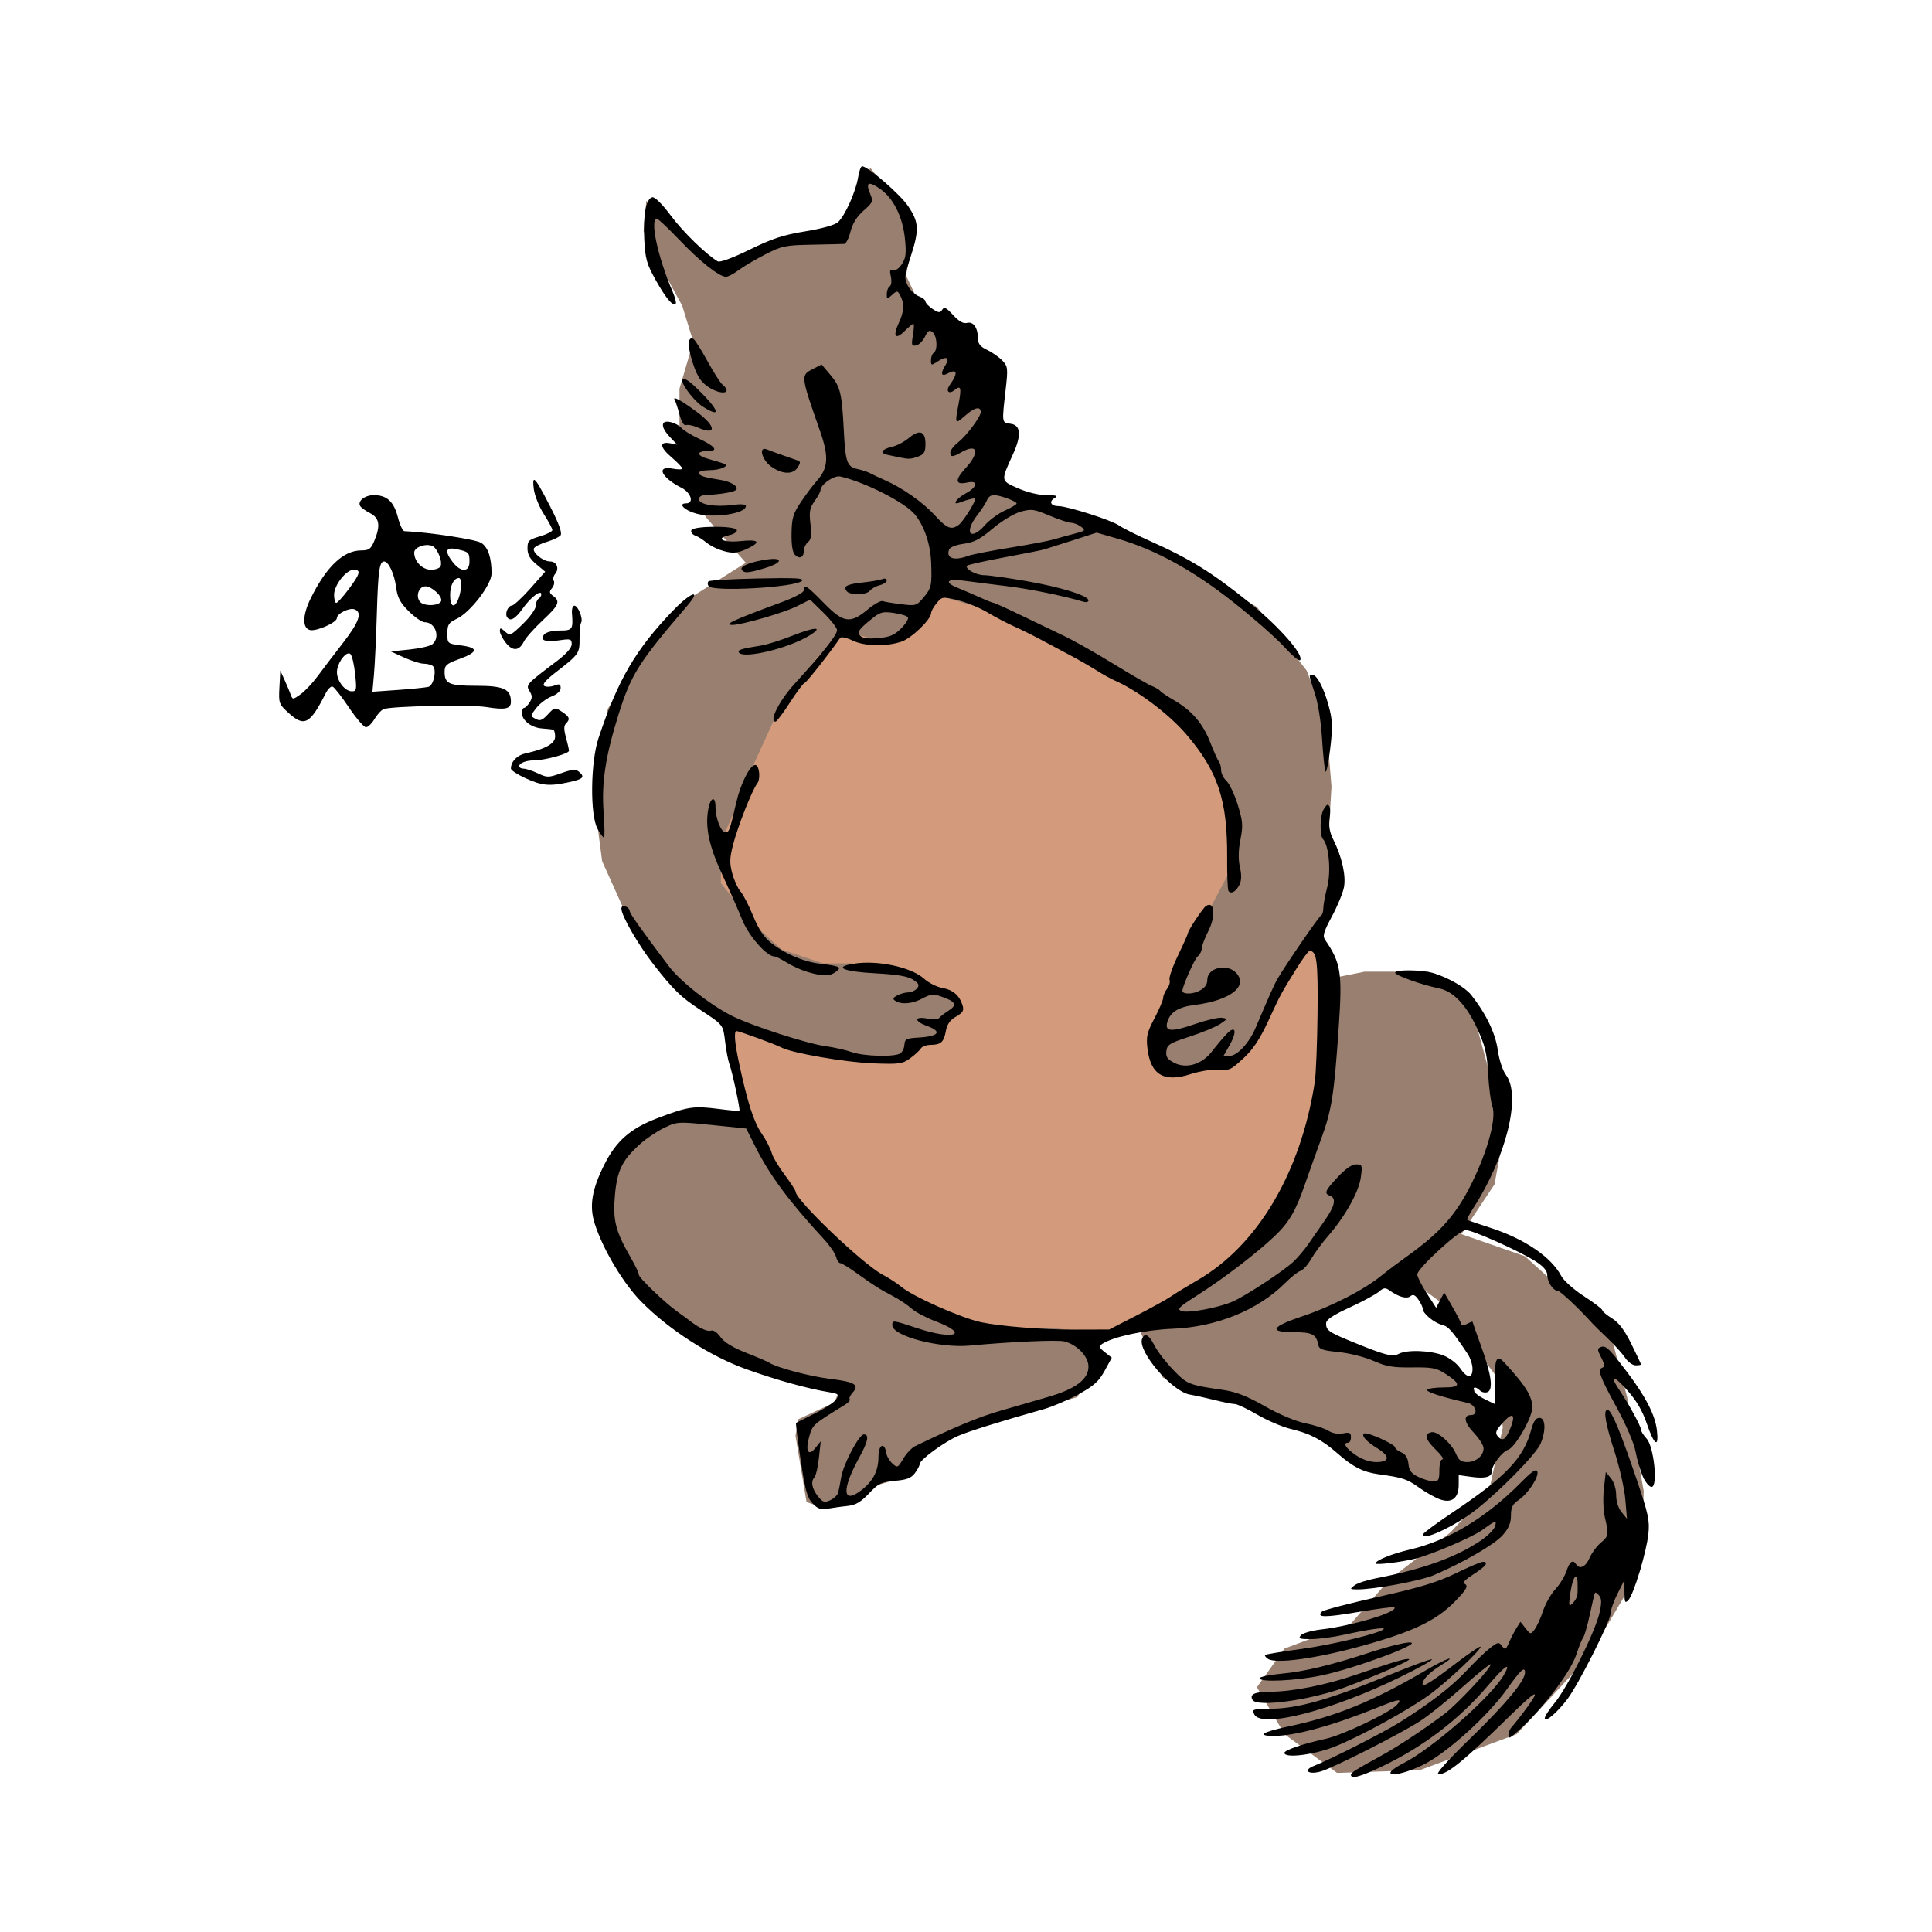 <svg:svg xmlns:dc="http://purl.org/dc/elements/1.1/" xmlns:ns1="http://www.inkscape.org/namespaces/inkscape" xmlns:ns3="http://creativecommons.org/ns#" xmlns:rdf="http://www.w3.org/1999/02/22-rdf-syntax-ns#" xmlns:svg="http://www.w3.org/2000/svg" height="347.54" id="svg2" version="1.1" viewBox="-49.856 -26.329 347.54 347.54" width="347.54" ns1:version="0.91 r13725">
  <svg:title id="title5692">Japanese raccoon dog</svg:title>
  <svg:defs id="defs4">
    <svg:filter color-interpolation-filters="sRGB" id="filter4629">
      <svg:feGaussianBlur id="feGaussianBlur4631" stdDeviation="2.402" />
    </svg:filter>
  </svg:defs>
  <svg:g id="g4300" transform="matrix(.497 0 0 .497 -837.14 -2244.1)">
    <svg:g id="g4296" style="filter:url(#filter4629)">
      <svg:path d="m1846 4562 14-8 18-6 11-3 6-7 4-15 13 16 2 13-2 10 8 17 20 28 3 19-1 13 22 8 24 7 25 13 26 15 18 23 7 18 2 24-1 17 3 20-9 18 4 15 15-3h23l16 14 6 22 6 19-4 22-12 18 23 8 31 28 6 23 6 34-1 28-19 32-26 28-35 13-30 1-19-14-10-17 10-14 24-9 14-16 22-17 14-15 5-23-2-18-20-27-15-11-17 9-15 11 5 6 23 6 18-1 11 7 5 13 3 18-17 4v6l-17-6-15-3-15-12-23-10-17-6-15-4-7-14-4-9-17 8 3 12-6 10-21 6-24 7-13 8-8 9-7 2-7 5-12 3-6-2-2-12-2-12 1-6 13-6 3-7-32-7-26-16-22-16-8-29 16-24 14-6 24 2-4-18-6-19-23-18-11-18-9-20-3-23 5-32 16-27 15-14 19-12-14-16-8-11-2-18v-18l5-17-4-13-6-11-8-16 1-11 7 7 15 14z" id="path4292" style="color:#000000;fill:#987f6f" />
      <svg:path d="m1890 4691 12 3 8-2 6-7 8-7 14 4 34 14 31 20 16 16 8 18 2 28-9 17-10 19-5 15-2 11 6 9 15-1 9-3 7-13 10-17 6-9 5-3 4 9 1 13-2 34-14 35-16 22-20 12-17 12-12 5-20-2h-29l-22-11-21-13-19-19-15-21-7-20-4-19 1-8 18 7 24 5 16 1 6-2 5-5h7l-2-5 8-3-2-6-11-7-8-3-18-3h-10l-15-5-10-9-12-15v-15l4-9 6-15 11-24 14-19z" id="path4294" style="color:#000000;fill:#d39b7c" />
    </svg:g>
    <svg:g id="g4288">
      <svg:path d="m1777.4 4636c-0.391 0.028-0.39 1.191-0.125 3.312 0.293 2.347 1.924 6.412 3.625 9.063s3.094 5.262 3.094 5.781c0 0.519-2.025 1.55-4.5 2.281-4.066 1.201-4.5 1.604-4.5 4.375 0 2.228 0.892 3.807 3.219 5.75l3.187 2.656-5.437 6.156c-2.999 3.369-5.996 6.112-6.625 6.125-1.368 0.028-2.575 2.841-1.781 4.125 1.117 1.808 2.989 0.778 5.75-3.125 2.844-4.02 6.688-6.924 6.688-5.063 0 0.537-0.45 1.254-1 1.594s-1 1.506-1 2.594-2.078 3.994-4.625 6.469c-4.405 4.282-4.721 4.423-6.5 2.812-1.598-1.446-1.875-1.455-1.875-0.156 0 0.836 0.963 2.71 2.125 4.187 2.498 3.175 4.851 3.042 6.562-0.406 0.68-1.37 3.735-4.816 6.781-7.656 5.926-5.525 6.504-6.907 3.812-8.875-1.426-1.043-1.488-1.509-0.406-2.813 0.714-0.86 0.995-2.058 0.625-2.656s-0.128-1.737 0.531-2.531c1.592-1.918 0.525-4.469-1.875-4.469-2.578 0-6.659-3.393-5.781-4.812 0.386-0.624 2.504-1.658 4.688-2.312 2.183-0.654 4.382-1.712 4.906-2.344 0.638-0.769-0.535-4.107-3.594-10.094-3.548-6.943-5.317-10.016-5.969-9.969zm-58 5.531c-3.317 0-6.04 2.185-4.937 3.969 0.357 0.578 1.979 1.727 3.594 2.562 3.368 1.742 3.792 4.514 1.5 10-1.238 2.963-1.93 3.469-4.75 3.469-6.483 0.01-12.69 5.942-18.375 17.562-2.926 5.982-2.958 10.732-0.062 11.281 2.412 0.458 9.625-2.772 9.625-4.313 0-1.656 4.552-3.911 6.438-3.187 2.85 1.094 1.633 4.589-4.188 12.094-3.163 4.077-7.29 9.499-9.156 12.031-1.866 2.533-4.676 5.504-6.25 6.625-2.727 1.942-2.887 1.954-3.5 0.219-0.354-1.002-1.349-3.388-2.219-5.312l-1.594-3.5-0.312 6c-0.317 5.768-0.188 6.126 3.219 9.25 5.776 5.298 7.808 4.237 13.531-7.031 0.775-1.525 1.881-2.615 2.469-2.438 0.588 0.178 3.247 3.571 5.906 7.531 2.659 3.96 5.44 7.188 6.187 7.188s2.129-1.336 3.094-2.969c0.965-1.633 2.458-3.246 3.312-3.594 2.684-1.091 31.303-1.673 37.062-0.75 7.01 1.123 9 0.694 9-1.938 0-4.549-2.624-5.75-12.469-5.75-9.933 0-11.531-0.696-11.531-5.062 0-2.313 0.683-2.941 5.156-4.562 6.962-2.524 7.26-4.126 0.906-4.969-5.054-0.67-5.062-0.669-5.062-4.344 0-3.219 0.45-3.904 3.469-5.344 4.848-2.312 12.53-12.336 12.531-16.344 0-5.753-1.257-9.481-3.719-11.094-1.93-1.264-18.988-3.878-27.844-4.25-0.584-0.025-1.637-2.276-2.344-5.031-1.449-5.654-3.985-8-8.688-8zm19.031 18.062c0.729-0.033 1.431 0.07 2.062 0.312 1.802 0.692 3.786 5.428 3.062 7.312-0.28 0.73-1.833 1.312-3.469 1.312-3.16 0-6.094-2.999-6.094-6.219 0-1.434 2.251-2.62 4.438-2.719zm8.969 1.25c0.488-0.017 1.108 0.061 1.844 0.219 4.508 0.967 4.75 1.208 4.75 4.531 0 3.832-3.041 3.994-5.938 0.312-2.561-3.256-2.772-4.988-0.656-5.062zm-24.312 4.688c1.63 0 3.722 4.488 4.344 9.281 0.493 3.801 1.44 5.596 4.594 8.75 2.182 2.182 4.791 3.969 5.781 3.969 3.865 0 5.752 5.477 2.75 7.969-0.795 0.66-4.508 1.517-8.25 1.906l-6.812 0.688 4.875 2.219c2.682 1.218 5.832 2.209 7 2.219s2.633 0.346 3.25 0.75c1.64 1.073 0.484 7.09-1.469 7.625-0.903 0.247-5.85 0.76-10.969 1.125l-9.312 0.656 0.562-6.312c0.309-3.481 0.781-13.347 1.031-21.906 0.45-15.418 0.942-18.938 2.625-18.938zm-11 3c2.751 0 2.379 1.417-1.813 7.031-2.042 2.736-4.067 4.969-4.5 4.969-0.432 0-0.781-1.33-0.781-2.938 0-3.494 4.365-9.062 7.094-9.062zm38.094 3c1.105 0 1.022 4.338-0.156 7.438-1.434 3.772-3.031 3.107-3.031-1.25 0-3.558 1.351-6.188 3.188-6.188zm-12.125 3c2.324 0 6.234 3.647 5.688 5.312-0.594 1.812-6.216 2.017-7.656 0.281-1.682-2.027-0.432-5.594 1.969-5.594zm53.906 7c-0.599 0-0.993 1.238-0.875 2.75 0.46 5.888 0.197 6.25-4.469 6.25-2.548 0-4.881 0.585-5.562 1.406-1.756 2.116 0.299 2.905 5.5 2.125 4.024-0.603 4.438-0.471 4.438 1.406 0 1.34-1.982 3.561-5.625 6.312-10.884 8.223-11.028 8.387-9.625 10.688 1.008 1.651 1.031 2.462 0.031 4.062-0.687 1.1-1.613 2-2.031 2s-0.75 0.829-0.75 1.844c0 2.678 3.321 5.278 7.156 5.594 1.831 0.15 3.681 0.328 4.094 0.406 0.412 0.078 0.75 1.247 0.75 2.562 0 2.5-3.571 4.513-10.75 6.063-3.039 0.656-5.25 2.97-5.25 5.5 0 0.597 2.362 2.149 5.25 3.469 6.012 2.747 8.625 2.983 15.688 1.469 5.286-1.134 6.001-1.872 3.625-3.844-1.118-0.928-2.497-0.804-6.344 0.562-4.63 1.644-5.133 1.645-8.469 0.062-1.951-0.926-4.277-1.688-5.156-1.688s-1.594-0.415-1.594-0.906c0-1.117 2.502-2.094 5.312-2.094 3.833 0 12.698-2.42 12.688-3.469 0-0.562-0.503-2.778-1.094-4.906-0.763-2.766-0.772-4.165 0-4.938 1.625-1.625 1.357-2.461-1.469-4.312-2.492-1.633-2.662-1.62-5.062 0.969-2.038 2.198-2.836 2.498-4.469 1.625-1.956-1.047-1.938-1.105 0.313-3.969 1.255-1.598 3.744-3.472 5.531-4.156 1.978-0.757 3.25-1.951 3.25-3.031 0-1.446-0.443-1.598-2.344-0.875-1.283 0.488-2.88 0.547-3.562 0.125-0.848-0.524 0.455-2.088 4.094-4.906 8.469-6.56 8.697-6.903 8.656-12.219-0.021-2.655 0.231-5.245 0.562-5.781 0.821-1.329-1.086-6.156-2.437-6.156zm-81.656 17.281c0.232 0 0.446 0.072 0.625 0.25 0.576 0.574 1.331 3.837 1.688 7.25 0.591 5.653 0.505 6.231-1.219 6.219-2.505-0.017-5.403-3.785-5.375-6.969 0.026-2.934 2.661-6.783 4.281-6.75z" id="path4261" style="fill:#000000" />
      <svg:path d="m1896.1 4522.5c-0.448 0-1.086 1.802-1.438 4-0.83 5.189-4.798 14.016-7.281 16.219-1.189 1.054-5.839 2.36-11.906 3.344-7.928 1.286-11.994 2.64-20.125 6.625-6.146 3.013-10.716 4.682-11.5 4.219-4.222-2.498-12.625-10.7-17.031-16.625-3.04-4.088-5.721-6.737-6.625-6.562-2.271 0.437-3.4 6.309-2.937 15.281 0.359 6.961 0.885 8.866 4.125 14.656 3.708 6.626 6.233 9.611 7.25 8.594 0.294-0.294-0.213-2.284-1.125-4.406-5.35-12.443-8.345-26.344-5.656-26.344 0.452 0 4.147 3.487 8.219 7.75 7.452 7.802 14.344 13.24 16.781 13.25 0.724 0 2.749-1.061 4.5-2.375 1.751-1.314 6.112-3.888 9.688-5.719 6.028-3.086 7.263-3.353 17-3.531 5.775-0.106 11.003-0.232 11.625-0.281 0.622-0.049 1.643-2.058 2.25-4.469 0.74-2.937 2.298-5.437 4.719-7.562 3.417-3 3.541-3.342 2.375-6.156-1.694-4.089-0.631-4.64 3.5-1.812 4.883 3.342 8.282 10.143 9.094 18.062 0.55 5.365 0.356 7.038-1.094 9.25-1.055 1.61-2.335 2.483-3.188 2.156-1.119-0.429-1.311 0.073-0.812 2.344 0.366 1.665 0.201 3.187-0.406 3.563-0.582 0.36-1.062 1.597-1.062 2.75 0 2.004 0.07 2.005 1.906 0.344 1.831-1.657 1.971-1.641 3 0.281 1.506 2.813 1.364 5.79-0.5 9.719-2.32 4.888-1.336 6.461 1.969 3.156 1.497-1.497 2.952-2.719 3.25-2.719 0.298 0 0.224 1.843-0.156 4.094-0.614 3.631-0.482 4.065 1.156 3.75 1.015-0.196 2.451-1.62 3.188-3.156 1.08-2.254 1.636-2.575 2.781-1.625 1.624 1.348 1.902 6.513 0.406 7.438-0.55 0.34-1 1.557-1 2.688 0 1.982 0.101 1.977 2.594 0.344 3.042-1.993 4.342-1.249 2.625 1.5-1.893 3.031-1.538 4.229 0.875 2.938 3.477-1.861 3.762-0.066 0.687 4.219-1.563 2.179-0.313 3.499 1.719 1.812 2.306-1.914 2.612-0.892 1.5 4.969-1.425 7.513-1.382 7.588 2.562 4.125 3.271-2.872 5.438-3.324 5.438-1.094 0 1.642-5.082 8.458-8.062 10.812-1.617 1.277-2.938 2.965-2.938 3.75 0 1.767 0.806 1.763 4-0.062 5.947-3.399 6.803 0 1.469 5.812-3.934 4.284-3.706 6.107 0.625 5.156 4.172-0.916 3.797 1.604-0.594 3.969-3.263 1.757-5.029 4.357-2.25 3.312 3.395-1.276 5.75-1.827 5.75-1.344 0 1.248-4.331 8.13-5.844 9.281-2.763 2.102-4.306 1.505-8.844-3.438-4.37-4.759-11.758-9.924-18.312-12.781-1.925-0.839-4.188-1.909-5.031-2.375-0.843-0.466-2.938-1.154-4.656-1.531-3.709-0.815-4.289-2.451-4.875-14.031-0.672-13.276-1.237-15.735-4.75-19.906l-3.281-3.875-3.219 1.656c-4.383 2.266-4.367 2.374 2.656 22.438 3.271 9.344 3.001 13.418-1.281 18.156-1.243 1.375-3.762 4.716-5.594 7.438-2.869 4.261-3.348 5.857-3.438 11.406-0.069 4.242 0.348 6.911 1.25 7.812 1.659 1.659 3.219 0.886 3.219-1.594 0-1 0.678-2.38 1.5-3.062 1.143-0.949 1.351-2.478 0.875-6.531-0.521-4.431-0.28-5.782 1.5-8.281 1.17-1.643 2.125-3.399 2.125-3.906 0-2.093 4.918-5.518 7.188-5 8.923 2.036 23.375 9.372 26.938 13.688 3.458 4.189 5.683 10.779 5.938 17.531 0.304 8.09 0.084 9.2-2.719 12.531-2.573 3.058-2.863 3.13-8.156 2.469-3.019-0.377-6.033-0.874-6.688-1.125-0.655-0.251-3.102 1.111-5.438 3.062-6.277 5.245-8.773 4.875-15.906-2.438-6.103-6.257-7.156-6.933-7.156-4.594 0 0.848-3.272 2.603-8.25 4.438-17.268 6.364-21.111 8.156-17.594 8.156 3.378 0 18.694-4.438 23.219-6.719l4.875-2.437 4.875 4.781c2.678 2.638 4.875 5.461 4.875 6.25 0 1.769-4.761 7.766-15.531 19.625-5.468 6.02-9.202 13.535-6.719 13.5 0.412-0.01 2.775-3.162 5.25-7s4.841-6.99 5.25-7c0.576-0.01 8.891-10.544 12.875-16.312 0.346-0.501 2.352-0.06 4.5 0.969 4.368 2.092 12.045 2.258 17.656 0.406 3.595-1.186 10.688-7.985 10.75-10.312 0.018-0.686 0.931-2.335 2.031-3.656 1.95-2.342 2.142-2.37 7.594-1.063 3.075 0.738 7.899 2.72 10.719 4.406 2.82 1.686 7.157 3.965 9.625 5.062 2.468 1.097 6.743 3.204 9.5 4.688 2.757 1.484 7.568 4.054 10.719 5.719 3.151 1.664 7.574 4.212 9.812 5.625 2.239 1.413 5.071 2.975 6.281 3.5 8.359 3.627 19.628 12.083 25.969 19.438 11.487 13.322 15.042 23.901 14.906 44.469-0.042 6.292 0.175 11.838 0.469 12.312 0.833 1.348 2.73 0.308 3.969-2.156 0.778-1.547 0.842-3.523 0.188-6.406-0.637-2.807-0.574-6.094 0.188-10 0.998-5.117 0.859-6.651-1-12.656-1.162-3.753-2.989-7.591-4.062-8.562-1.073-0.971-1.938-2.758-1.938-3.938 0-1.18-0.372-2.571-0.812-3.094s-1.837-3.638-3.125-6.938c-2.691-6.897-6.637-11.489-13.062-15.219-2.48-1.439-4.745-2.949-5.031-3.375-0.286-0.426-1.636-1.23-3-1.781s-7.644-4.175-13.969-8.062c-6.325-3.887-14.425-8.467-18-10.156-3.575-1.69-10.608-5.068-15.625-7.5-5.017-2.431-9.398-4.406-9.75-4.406-0.352 0-2.543-0.873-4.875-1.938s-5.96-2.62-8.062-3.469c-5.215-2.105-3.889-3.455 2.531-2.563 2.905 0.404 9.781 1.266 15.281 1.938 8.401 1.027 20.465 3.499 27.75 5.656 0.963 0.285 1.75 0.048 1.75-0.5 0-1.73-10.166-4.865-22.719-7.031-6.665-1.15-13.406-2.094-15-2.094-3.018 0-7.243-2.382-6.156-3.469 0.343-0.343 6.419-1.687 13.5-3 7.081-1.313 13.55-2.615 14.375-2.875 0.825-0.26 5.443-1.71 10.25-3.25l8.719-2.812 7.781 2.25c13.554 3.95 26.983 11.325 41.5 22.781 7.29 5.753 15.591 13.024 18.438 16.156 2.846 3.132 5.484 5.391 5.875 5 1.671-1.671-7.51-12.163-18.062-20.656-13.88-11.172-21.577-15.964-36.5-22.625-4.675-2.087-9.625-4.579-11-5.531-2.765-1.916-18.619-6.969-21.844-6.969-2.786 0-3.602-1.646-1.437-2.906 1.399-0.815 0.792-1.038-2.938-1.063-2.792-0.018-7-1.035-10.312-2.5-6.304-2.788-6.282-2.464-1.781-12.344 3.126-6.862 2.817-10.568-0.938-11-3.146-0.362-3.117-0.266-1.75-12.156 0.912-7.934 0.815-8.589-1.156-10.687-1.156-1.23-3.611-2.962-5.469-3.844-2.52-1.196-3.375-2.247-3.375-4.125 0-3.874-1.663-6.282-3.938-5.688-1.366 0.357-2.935-0.519-5.062-2.844-2.45-2.677-3.233-3.071-3.938-1.938-0.751 1.209-1.269 1.191-3.469-0.25-1.422-0.932-2.594-2.168-2.594-2.719s-1.089-1.393-2.438-1.906c-1.349-0.513-3.127-2.213-3.938-3.781-1.348-2.606-1.281-3.509 0.938-10.281 3.25-9.923 3.134-12.728-0.875-18.594-2.977-4.356-14.563-14.375-16.625-14.375zm-61.875 62.312c-1.057 0.218-1.138 2.787-0.094 6.531 1.84 6.596 3.311 9.106 6.562 11.187 4.631 2.964 8.657 2.139 4.875-1-0.801-0.665-3.251-4.521-5.469-8.562-2.218-4.041-4.451-7.587-4.969-7.906-0.344-0.212-0.662-0.3-0.906-0.25zm-2.719 14.625c-0.304 0.022-0.469 0.255-0.469 0.688 0 1.784 4.462 7.475 7.281 9.281 6.506 4.167 6.378 1.988-0.281-4.812-3.385-3.457-5.619-5.223-6.531-5.156zm-3.156 7.031c-0.297-0.018-0.328 0.192-0.062 0.625 0.309 0.506 1.079 2.866 1.719 5.25 0.723 2.696 1.612 4.136 2.375 3.844 0.674-0.259 2.558 0.128 4.187 0.844 6.857 3.012 6.857-0.229 0-5.406-4.148-3.132-7.329-5.103-8.219-5.156zm-2.75 8.469c-2.408-0.016-2.103 2.387 1 5.625l2.562 2.688-2.438-0.469c-4.066-0.777-3.93 1.337 0.312 4.969 2.204 1.887 4 3.772 4 4.156 0 0.385-1.575 0.392-3.5 0.031-6.185-1.16-4.139 3.226 3.25 6.969 3.428 1.736 4.567 5.594 1.656 5.594-3.156 0-0.662 2.541 3.656 3.719 6.379 1.74 17.938-0.012 17.938-2.719 0-0.691-1.71-0.834-4.938-0.406-6.253 0.83-12.062-0.189-12.062-2.125 0-0.904 1.042-1.488 2.75-1.531 3.789-0.095 8.238-0.73 10-1.406 2.523-0.968-0.422-3.31-5.062-4.031-5.951-0.924-7.688-1.497-7.688-2.562 0-0.513 1.688-0.927 3.75-0.938 3.8-0.016 7.163-1.357 5.594-2.219-0.471-0.259-3.006-1.065-5.656-1.781-4.88-1.32-4.813-2.967 0.125-3 3.371-0.022 1.749-1.836-4-4.5-2.715-1.258-5.47-2.962-6.125-3.781-0.655-0.82-2.425-1.774-3.938-2.125-0.455-0.106-0.844-0.154-1.188-0.156zm91.062 3.938c-0.935 0.092-2.155 0.727-3.594 1.938-1.645 1.384-4.343 2.824-6 3.188-3.861 0.848-4.755 2.308-1.812 2.938 1.26 0.27 3.181 0.674 4.281 0.906 3.425 0.724 4.295 0.692 6.938-0.313 2.09-0.794 2.562-1.634 2.562-4.531 0-2.895-0.816-4.279-2.375-4.125zm-55.906 5.906c-1.932 0.075-0.597 4.282 2.531 6.469 4.016 2.807 7.863 2.89 9.531 0.219 1.019-1.632 1.027-2.112 0-2.469-6.365-2.209-9.547-3.34-11.031-3.969-0.414-0.175-0.755-0.261-1.031-0.25zm82.937 16.719c2.258 0 8.344 2.238 8.344 3.062 0 0.356-1.917 1.485-4.25 2.531s-5.52 3.369-7.094 5.156c-5.395 6.128-7.892 2.938-2.812-3.594 1.559-2.004 3.12-4.444 3.469-5.406s1.403-1.75 2.344-1.75zm13.281 5.375c1.719-0.018 3.408 0.572 6.875 2.031 3.376 1.421 6.927 2.608 7.906 2.625 0.979 0.017 2.607 0.666 3.625 1.438 1.71 1.296 1.52 1.495-2.5 2.531-2.393 0.617-5.694 1.524-7.344 2.031s-8.774 1.865-15.812 3c-7.039 1.136-13.928 2.474-15.312 3-4.966 1.888-8.028 0.856-6.812-2.312 0.331-0.863 2.529-1.725 5.312-2.094 3.728-0.494 5.96-1.692 10.5-5.531 3.238-2.738 7.647-5.395 10.031-6.063 1.442-0.404 2.5-0.645 3.531-0.656zm-114.44 6.094c-3.978 0.022-7.972 0.446-8.25 1.281-0.229 0.687 0.398 1.549 1.406 1.906 1.008 0.357 2.744 1.427 3.844 2.375 1.1 0.948 3.35 2.173 5 2.75 4.29 1.499 6.242 1.422 10.094-0.406 5.058-2.4 4.125-3.408-2.469-2.719-6.362 0.665-9.473-0.975-4.094-2.156 1.684-0.37 2.9-1.206 2.688-1.844-0.278-0.832-4.24-1.209-8.219-1.187zm21.156 11.656c-0.559 0.02-1.202 0.082-1.969 0.188-5.803 0.795-9.945 2.462-9.188 3.688 0.839 1.357 2.24 1.272 8.312-0.531 5.622-1.669 6.755-3.484 2.844-3.344zm3 6.938c-2.208 0.01-4.961 0.052-8.344 0.125-9.454 0.204-17.48 0.668-17.844 1.031-0.363 0.363-0.362 1.132 0 1.719 1.356 2.193 31.537 0.493 33.844-1.906 0.694-0.722-1.033-0.996-7.656-0.969zm37.313 0.188c-0.2 0.022-0.393 0.099-0.625 0.188-0.917 0.352-4.292 0.915-7.5 1.25-3.74 0.391-5.844 1.058-5.844 1.875 0 0.701 0.562 1.504 1.25 1.781 2.513 1.014 6.523 0.616 7.656-0.75 0.64-0.771 2.273-1.661 3.625-2 1.353-0.34 2.469-1.121 2.469-1.719 0-0.454-0.432-0.691-1.031-0.625zm-68.906 5.719c-0.808-0.093-3.685 1.95-7.375 5.781-13.557 14.073-19.985 25.057-27.031 46.25-2.885 8.678-3.104 27.715-0.375 32.75 0.969 1.788 2.032 3.25 2.344 3.25s0.253-4.162-0.125-9.25c-0.783-10.546 0.673-20.182 5.344-35.125 4.608-14.741 7.315-19.002 24.781-39.375 2.443-2.849 3.066-4.209 2.438-4.281zm69.781 6.437c0.725 0.01 1.561 0.104 2.625 0.25 2.529 0.347 4.859 1.062 5.187 1.594 0.329 0.532-0.788 2.35-2.469 4.031-2.458 2.458-4.096 3.143-8.406 3.5-3.846 0.319-5.685 0.02-6.531-1-0.955-1.15-0.341-2.118 3.219-5.094 3.052-2.551 4.2-3.304 6.375-3.281zm-25.781 6c-1.153 0.01-4.011 0.817-8.156 2.469-4.072 1.623-9.206 3.243-11.406 3.594-7.24 1.154-8.592 1.592-8.031 2.5 1.532 2.479 18.015-1.484 25.531-6.125 2.662-1.644 3.216-2.444 2.062-2.438zm179.91 16.594c-1.302 0-1.272 0.161 0.969 6.812 1.122 3.331 2.223 10.168 2.594 16.219 0.352 5.753 0.9 11.144 1.219 11.969 0.319 0.825 1.089-2.775 1.719-8 0.987-8.19 0.908-10.358-0.531-15.719-1.736-6.466-4.287-11.281-5.969-11.281zm-201.78 32.719c-1.905 0.418-5.069 6.732-6.656 13.5-2.501 10.669-2.549 10.781-4 10.781-1.569 0-3.531-5.09-3.531-9.156 0-4.051-1.79-3.533-2.594 0.75-1.239 6.603 0.255 13.551 5.094 23.906 2.57 5.5 5.795 12.833 7.188 16.281 2.361 5.846 8.854 13.219 11.625 13.219 0.524 0 2.559 1.012 4.531 2.25s5.407 2.773 7.625 3.406c5.589 1.597 7.839 1.565 10.094-0.094 2.309-1.699 1.525-2.081-5.906-2.969-5.891-0.704-12.563-3.565-17.531-7.5-2.597-2.057-4.544-4.964-6.5-9.75-1.536-3.759-3.589-7.744-4.562-8.844s-2.326-4.055-3-6.562c-1.018-3.788-0.948-5.579 0.344-10.562 1.698-6.551 6.991-19.924 8.688-21.969 1.247-1.503 0.832-6.369-0.563-6.687-0.115-0.026-0.217-0.028-0.344 0zm207.53 14.312c-0.434 0.041-1.016 0.652-1.688 1.906-1.282 2.396-1.367 9.341-0.125 10.625 2.123 2.195 2.952 11.81 1.5 17.406-0.78 3.007-1.406 6.447-1.406 7.656s-0.364 2.348-0.812 2.531c-0.766 0.313-13.231 18.49-15.906 23.188-1.127 1.978-2.659 5.435-7.812 17.531-2.361 5.543-6.65 10.125-9.438 10.125h-2.156l2.188-3.875c2.86-5.089 2.188-7.489-1.125-4-1.334 1.405-3.667 4.19-5.188 6.188-3.63 4.767-9.312 6.468-13.781 4.156-2.432-1.258-3.027-2.145-2.781-4.219 0.276-2.332 1.21-2.895 8.469-5.25 4.493-1.458 9.443-3.514 11-4.562 2.742-1.846 2.786-1.931 0.625-2.25-1.227-0.181-5.68 0.865-9.875 2.312-8.484 2.928-10.89 2.74-9.875-0.75 1.048-3.602 4.006-5.458 9.844-6.188 12.808-1.6 19.52-6.71 15.156-11.531-3.333-3.683-10.531-1.999-10.531 2.469 0 1.687-0.906 2.918-2.938 3.969-2.457 1.27-6.062 1.254-6.062-0.031 0-1.63 4.383-11.516 5.531-12.469 0.804-0.668 1.469-1.949 1.469-2.844 0-0.895 1.084-3.768 2.406-6.375 2.79-5.498 2.175-11.174-0.969-8.938-1.114 0.792-6.438 8.858-6.438 9.75 0 0.33-1.619 3.957-3.594 8.062-1.975 4.106-3.349 8.065-3.062 8.812 0.287 0.748-0.105 2.203-0.875 3.219-0.77 1.016-1.419 2.519-1.438 3.344-0.019 0.825-1.442 4.153-3.156 7.406-2.686 5.096-3.038 6.6-2.531 10.875 1.14 9.625 6 12.46 15.812 9.25 2.823-0.923 6.734-1.59 8.719-1.5 5.433 0.246 5.36 0.275 10.312-4.281 3.307-3.043 5.82-6.806 8.812-13.25 4.718-10.161 4.423-9.612 10.062-18.75 2.291-3.712 4.518-6.75 4.938-6.75 2.65 0 3.107 3.542 2.906 22.656-0.114 10.909-0.573 22.094-1 24.844-5.088 32.744-20.677 59.094-42.406 71.656-3.85 2.226-8.191 4.88-9.656 5.906-1.466 1.027-7.088 4.133-12.5 6.906l-9.844 5.062-12.5 0.031c-11.208 0.05-27.114-1.206-33.969-2.688-7.168-1.549-24.568-9.285-28.75-12.781-1.533-1.281-4.581-3.256-6.781-4.406-7.034-3.677-31.5-27.027-31.5-30.062 0-0.419-1.809-3.21-4.031-6.188-2.222-2.978-4.32-6.522-4.656-7.906-0.336-1.384-1.955-4.503-3.594-6.906-2.897-4.249-5.147-11.263-8.219-25.625-1.592-7.442-1.904-11.5-0.875-11.5 0.94 0 14.254 4.884 16.281 5.969 3.74 2.001 23.082 5.338 33.031 5.719 9.555 0.365 10.696 0.225 13.5-1.812 1.684-1.224 3.435-2.834 3.875-3.562 0.44-0.728 2.015-1.302 3.5-1.312 3.768-0.021 4.815-0.974 5.562-5 0.462-2.488 1.509-4.011 3.688-5.25 2.48-1.411 2.932-2.173 2.375-4-1.105-3.625-3.442-5.66-7.312-6.344-1.987-0.351-4.975-1.853-6.625-3.344-4.673-4.221-16.846-6.816-25.469-5.438-7.556 1.208-3.867 2.846 7.75 3.469 8.042 0.431 11.817 1.066 13.719 2.312 2.119 1.389 2.397 2 1.438 3.156-0.654 0.788-2.056 1.438-3.125 1.438s-2.862 0.485-4 1.094c-1.66 0.888-1.798 1.296-0.688 2 2.229 1.412 6.155 1.055 9.812-0.906 2.862-1.535 3.919-1.661 6.75-0.688 5.308 1.825 5.936 3.036 2.656 5.125-1.571 1.001-3.105 2.222-3.438 2.688-0.332 0.465-2.244 0.532-4.25 0.156-4.746-0.89-4.858 0.956-0.156 2.656 5.713 2.066 4.408 3.808-3.219 4.25-4.183 0.243-4.802 0.557-4.906 2.562-0.065 1.258-0.74 2.675-1.5 3.156-2.142 1.356-13.195 1.061-17.531-0.469-2.143-0.756-6.361-1.72-9.375-2.125-6.795-0.913-26.737-7.357-34.031-11-7.923-3.957-18.899-12.64-23-18.188-10.4-13.8-14-18.9-14-19.8 0-0.561-0.675-1.308-1.5-1.625-0.893-0.343-1.5 0.01-1.5 0.844 0 2.49 6.151 13.151 11.656 20.187 7.27 9.292 9.834 11.761 16.844 16.375 8.494 5.591 8.281 5.32 9.062 11.688 0.39 3.18 1.086 6.82 1.562 8.094 1.028 2.747 3.958 16.448 3.594 16.812-0.139 0.139-3.635-0.197-7.75-0.719-8.883-1.127-10.868-0.82-21.938 3.375-9.763 3.7-14.933 8.255-19.25 16.875-4.465 8.916-5.448 14.909-3.469 21.188 2.937 9.317 10.358 21.758 16.938 28.406 10.101 10.206 24.907 19.712 38 24.406 10.823 3.88 22.133 7.022 29.969 8.313 3.379 0.557 3.647 0.795 2.562 2.531-0.659 1.055-4.156 3.373-7.75 5.156-3.594 1.783-6.653 3.312-6.812 3.406s0.576 6.128 1.656 13.406c1.608 10.835 2.409 13.692 4.312 15.719 1.912 2.036 2.933 2.367 5.812 1.875 1.925-0.329 5.139-0.764 7.125-0.969 2.667-0.274 4.626-1.452 7.5-4.5 3.455-3.666 4.497-4.178 9.344-4.563 4.202-0.333 5.854-0.946 7.219-2.719 0.974-1.266 1.769-2.769 1.781-3.344 0.033-1.566 8.975-8.084 14.062-10.25 3.99-1.699 14.946-5.124 30.969-9.656 3.025-0.856 8.61-3.234 12.406-5.312 5.59-3.061 7.396-4.684 9.5-8.531l2.594-4.75-2.5-1.969c-2.123-1.674-2.274-2.143-1-3 3.83-2.577 15.622-5.115 25.5-5.5 15.876-0.619 30.942-6.743 40.781-16.594 2.071-2.074 4.546-4.035 5.5-4.344 0.954-0.309 2.696-2.249 3.875-4.312s3.903-5.775 6.063-8.25c6.222-7.131 11.188-15.997 11.906-21.25 0.617-4.512 0.529-4.75-1.719-4.75-1.524 0-3.876 1.642-6.625 4.594-4.657 5-5.041 5.914-2.781 6.781 2.378 0.913 1.728 3.736-2.062 9.125-1.934 2.75-4.577 6.575-5.906 8.5-1.329 1.925-3.703 4.715-5.25 6.188-3.578 3.407-17.712 12.672-22.219 14.562-5.355 2.246-16.028 4.189-18.312 3.344-1.78-0.659-1.011-1.447 5.656-5.688 9.373-5.962 21.369-15.111 27.906-21.312 5.362-5.086 7.739-9.154 11.125-18.969 1.258-3.646 3.936-11.125 5.938-16.625 3.746-10.291 4.596-15.706 6.281-40.5 1.319-19.403 0.769-22.9-4.937-31.25-0.987-1.444-0.555-2.916 2.469-8.531 2.011-3.734 3.956-8.466 4.344-10.531 0.78-4.159-0.731-10.93-3.812-17.125-1.443-2.901-1.781-5.059-1.344-8.25 0.389-2.837 0.068-4.349-0.656-4.281zm29.781 60c-3.007-0.034-5.5 0.24-5.5 0.875 0 0.933 9.756 4.412 15.812 5.625 5.168 1.035 9.867 5.913 13.781 14.344 2.971 6.401 3.632 9.066 4.062 16.625 0.282 4.95 0.947 10.19 1.5 11.656 1.578 4.18-1.511 15.842-7.375 27.781-5.551 11.301-11.28 17.844-23.094 26.312-3.265 2.34-7.672 5.649-9.781 7.375-6.064 4.963-17.941 11.075-28.344 14.562-11.485 3.85-12.559 5.812-3.188 5.812 6.568 0 8.093 0.78 8.781 4.5 0.313 1.69 1.462 2.096 7.375 2.688 3.856 0.386 9.528 1.818 12.625 3.188 4.634 2.049 7.072 2.467 13.969 2.375 7.277-0.098 8.851 0.202 12.094 2.312 5.766 3.753 5.612 4.938-0.688 4.938-2.975 0-5.645 0.371-5.937 0.844-0.46 0.745 5.175 2.585 14.656 4.75 2.965 0.677 3.997 4.406 1.219 4.406-2.934 0-2.514 2.681 1 6.406 1.946 2.063 3.531 4.572 3.531 5.594 0 2.708-2.715 5-5.938 5-2.18 0-3.091-0.685-4.062-3.031-1.504-3.632-6.679-8.195-8.812-7.781-2.8 0.543-2.34 2.58 1.406 6.219 2.037 1.979 3.197 3.594 2.562 3.594-0.679 0-1.156 1.645-1.156 4 0 3.396-0.312 4-2.094 4-1.154 0-3.598-0.721-5.437-1.594-2.603-1.235-3.417-2.288-3.656-4.75-0.208-2.142-1.039-3.488-2.562-4.156-1.238-0.543-2.25-1.336-2.25-1.781 0-1.132-10.16-5.717-11.219-5.063-1.179 0.729 0.765 2.885 4.844 5.406 4.604 2.845 4.417 4.938-0.406 4.938-2.386 0-5.137-0.925-7.5-2.531-3.588-2.438-4.815-4.469-2.719-4.469 0.55 0 1-0.883 1-1.969 0-1.643-0.478-1.885-2.875-1.406-1.763 0.352-3.8-0.014-5.25-0.938-1.303-0.83-5.066-2.056-8.344-2.719-3.6-0.729-9.429-3.18-14.719-6.188-6.433-3.658-10.413-5.205-15.031-5.875-12.53-1.817-13.001-2.024-18-7.156-2.653-2.724-5.748-6.697-6.844-8.844-2.068-4.053-3.607-4.909-4.531-2.5-1.707 4.448 10.721 19.004 17.219 20.156 2.125 0.377 6.341 1.303 9.344 2.062 3.003 0.76 6.144 1.375 7 1.375 0.856 0 4.54 1.743 8.187 3.875 3.648 2.132 9.057 4.432 12 5.125 7.003 1.649 11.343 3.914 16.844 8.75 5.702 5.013 9.345 6.88 15 7.656 8.755 1.202 10.341 1.731 14.719 4.875 2.433 1.747 5.848 3.649 7.594 4.25 4.214 1.451 6.688-0.495 6.688-5.312v-3.5l4.469 0.625c5.167 0.708 7.531 0.081 7.531-2.031 0-2.193 3.742-7.106 5.969-7.812 2.073-0.658 7.375-9.282 8.406-13.688 1.039-4.436-1.301-8.62-10.062-18.031-2.58-2.771-3.312-1.174-3.312 7.25v7.938l-3.469-1.656c-1.901-0.906-3.687-2.234-3.969-2.969-0.626-1.631 0.611-1.764 2.156-0.219 0.623 0.623 1.839 0.888 2.687 0.562 2.192-0.841 1.44-6.352-2.312-16.688-1.695-4.67-3.094-8.62-3.094-8.781s-0.9 0.193-2 0.781-1.99 0.713-2 0.281-1.411-3.23-3.125-6.219l-3.125-5.438-1.469 2.781-1.437 2.781-3.438-5.312c-1.881-2.92-3.406-5.97-3.406-6.781 0-2.133 15.128-16.02 17.5-16.063 2.419-0.043 19.336 7.517 25.25 11.281 2.893 1.841 4.259 3.414 4.281 4.938 0.036 2.54 2.143 5.75 3.781 5.75 0.888 0 7.833 6.539 12.688 11.938 0.55 0.612 3.025 3.02 5.5 5.375 2.475 2.356 5.293 5.516 6.281 7 0.988 1.484 2.676 2.688 3.75 2.688 1.074 0 1.969-0.142 1.969-0.312s-1.573-3.496-3.5-7.406c-2.473-5.021-4.53-7.755-7-9.281-1.923-1.189-3.5-2.509-3.5-2.938 0-0.429-2.977-2.703-6.625-5.062-3.675-2.377-7.354-5.649-8.25-7.344-3.635-6.873-13.288-13.448-25.625-17.437-4.4-1.423-8.188-2.713-8.406-2.875-0.218-0.162 0.717-1.989 2.062-4.063 12.02-18.52 17.556-40.797 12-48.312-1.255-1.698-2.507-5.486-3.031-9.188-0.863-6.092-4.365-13.302-9.625-19.875-2.163-2.703-7.977-6.088-13.406-7.812-2.073-0.658-5.587-1.028-8.594-1.063zm-262.47 55.156c2.095 0.06 5.018 0.343 9.625 0.812l12.469 1.281 3.406 6.781c5.153 10.232 12.182 19.695 24.75 33.312 2.086 2.26 4.064 5.135 4.375 6.375 0.311 1.24 0.986 2.25 1.5 2.25 0.514 0 3.261 1.685 6.125 3.75 6.113 4.408 7.856 5.501 13.219 8.344 2.2 1.166 5.125 3.133 6.5 4.375s5.321 3.321 8.75 4.625c12.49 4.748 6.593 6.87-6.781 2.437-8.845-2.931-8.969-2.956-8.969-1.062 0 3.933 17.112 8.417 28.156 7.375 14.593-1.377 31.609-2.132 34.125-1.5 4.596 1.154 8.719 5.458 8.719 9.094 0 4.615-4.603 8.097-14.5 10.969-4.404 1.278-12.171 3.535-17.281 5-7.767 2.226-16.538 5.853-30.969 12.844-1.238 0.6-3.161 2.633-4.281 4.531-1.953 3.31-2.109 3.405-3.938 1.75-1.048-0.949-2.05-2.675-2.219-3.812-0.603-4.075-2.812-3.092-2.812 1.25 0 5.192-1.948 8.976-6.281 12.281-6.819 5.201-7.103-0.275-0.625-12 3.12-5.647 3.636-8.25 1.625-8.25-1.764 0-7.407 10.652-8.219 15.5-0.368 2.2-0.856 4.715-1.094 5.594-0.238 0.879-1.533 2.107-2.875 2.719-2.125 0.968-2.722 0.76-4.5-1.5-2.173-2.763-2.604-5.322-1.156-6.875 0.487-0.522 1.203-3.638 1.562-6.938l0.656-6-1.906 2.375c-2.613 3.286-3.749 1.135-2.219-4.219 1.199-4.195 1.365-4.308 12.875-11.375 1.285-0.789 2.074-1.707 1.75-2.031-0.324-0.324 0.171-1.417 1.094-2.438 2.499-2.761 0.679-3.853-8.312-4.938-7.122-0.859-19.35-4.1-21.875-5.812-0.55-0.373-4.29-1.982-8.312-3.562-4.892-1.922-8.004-3.824-9.375-5.75-1.227-1.723-2.608-2.643-3.469-2.312-1.249 0.479-4.509-1.073-7.844-3.719-0.55-0.436-2.559-1.915-4.469-3.281-4.52-3.235-14.049-12.417-13.781-13.281 0.115-0.369-1.222-3.192-3-6.281-5.436-9.447-6.44-13.341-5.656-22.375 0.779-8.978 2.636-12.757 9.062-18.562 2.164-1.955 6.085-4.6 8.719-5.875 2.947-1.427 4.165-1.976 7.656-1.875zm253.06 59.969c0.529-0.07 1.036 0.137 1.719 0.625 3.432 2.456 6.382 3.297 7.719 2.188 0.96-0.797 1.69-0.473 2.875 1.219 0.875 1.249 1.594 2.768 1.594 3.375 0 1.657 4.163 5.088 7 5.781 2.262 0.553 3.594 2.059 9.25 10.531 0.96 1.437 1.75 3.862 1.75 5.375 0.01 3.609-1.994 3.494-4.5-0.25-1.1-1.643-3.779-3.686-5.969-4.562-4.659-1.865-13.264-2.192-16.25-0.594-2.264 1.212-4.88 0.524-17.281-4.563-7.929-3.252-9-3.998-9-6.406 0-1.395 2.278-2.931 8.719-5.906 4.787-2.212 9.511-4.796 10.531-5.719 0.748-0.677 1.315-1.024 1.844-1.094zm79 21.063c-0.218 0.02-0.429 0.069-0.656 0.156-1.329 0.51-1.312 0.974 0.156 3.812 1.149 2.221 1.311 3.334 0.531 3.594-2.019 0.673-1.221 2.96 4.906 14.188 3.567 6.536 6.428 13.177 7 16.281 0.532 2.884 1.713 6.938 2.625 9 0.912 2.062 2.334 3.75 3.156 3.75 2.376 0 0.856-14.66-1.812-17.5-1.098-1.169-2-2.605-2-3.188 0-1.213-4.338-9.176-7.719-14.188-3.897-5.776-2.443-5.879 2.656-0.188 3.418 3.816 5.553 7.45 7.188 12.25 2.655 7.799 4.363 8.891 3.625 2.344-0.617-5.474-4.03-12.153-10.75-21.031-5.79-7.649-7.381-9.424-8.906-9.281zm1.687 22.937c-1.505 0.045-0.647 4.97 2.594 14.969 1.85 5.707 3.611 13.525 3.938 17.375l0.594 7-1.937-2.375c-1.182-1.425-1.969-3.844-1.969-6.125 0-2.206-0.778-4.74-1.875-6.094l-1.875-2.312-0.688 5.937c-0.384 3.324-0.237 7.958 0.344 10.469 1.467 6.343 1.409 6.742-1.531 9.25-1.447 1.234-3.27 3.712-4.031 5.5-1.355 3.183-3.616 4.237-4.844 2.25-1.148-1.858-2.351-1.012-3.5 2.469-0.629 1.906-2.425 4.845-4 6.531-1.575 1.686-3.588 5.224-4.469 7.875s-2.261 5.674-3.062 6.719c-1.416 1.846-1.496 1.84-3.281-0.438l-1.844-2.344-1.469 2.344c-0.804 1.288-1.998 3.632-2.688 5.219-1.122 2.583-1.408 2.713-2.5 1.219-1.122-1.535-1.454-1.475-4.219 0.625-1.653 1.256-5.484 4.927-8.5 8.156-5.517 5.907-13.215 11.875-24.406 18.875-5.853 3.661-25.049 13.403-30.969 15.719-4.078 1.595-2.053 3.282 2.437 2.031 4.386-1.221 28.682-13.532 35.969-18.219 3.025-1.946 9.924-7.472 15.312-12.281 5.389-4.81 9.975-8.525 10.219-8.281 0.731 0.731-11.693 14.115-16.531 17.812-6.757 5.164-16.702 11.761-22.938 15.188-9.567 5.256-11.062 6.193-11.062 7 0 1.629 3.534 0.649 11.469-3.156 14.864-7.128 27.813-17.014 38.031-29.062 6.257-7.378 8.835-9.093 5.812-3.875-4.554 7.861-25.778 26.501-36.25 31.844-9.497 4.845-3.455 5.581 6.656 0.812 8.478-3.998 23.875-17.841 30.844-27.719 4.778-6.772 6.438-8.275 6.438-5.906 0 3.003-6.727 11.137-19.344 23.406-9.083 8.833-13.191 13.438-11.969 13.438 3.32 0 9.123-4.782 26.625-21.906 9.347-9.145 10.766-9.345 4.188-0.594-1.65 2.195-3.562 4.586-4.25 5.312s-1.25 2.022-1.25 2.875c0 1.331 0.235 1.365 1.688 0.188 8.792-7.13 20.617-22.23 22.906-29.25 0.92-2.821 2.035-5.596 2.5-6.188 0.464-0.591 1.554-4.416 2.406-8.469 0.853-4.053 1.693-7.506 1.875-7.688 0.182-0.182 0.856 0.317 1.5 1.094 0.873 1.052 0.895 2.611 0.094 6.188-1.536 6.853-11.609 27.09-16.25 32.625-2.162 2.578-3.757 5.144-3.563 5.688 0.449 1.254 4.526-2.267 8.156-7.031 3.986-5.231 15.688-28.416 15.688-31.094 0-1.236 1.127-4.45 2.5-7.156l2.5-4.938v4.375c0 3.78 0.206 4.2 1.406 2.938 1.93-2.03 6.545-17.297 7.25-23.969 0.507-4.792-0.028-7.272-4-19-5.795-17.11-9.158-25.344-10.562-25.812-0.121-0.04-0.212-0.034-0.313-0.031zm-34.594 2.094c0.784 0.051 0.699 1.557-0.438 4.406-1.701 4.266-2.921 5.06-4.656 2.969-0.977-1.177-0.627-2.086 1.781-4.781 1.583-1.772 2.702-2.634 3.312-2.594zm10.031 0.75c-1.274 0-2.16 1.267-3 4.406-2.706 10.115-9.122 16.89-28.219 29.688-5.775 3.87-10.66 7.453-10.844 7.969-1.063 2.991 11.314-2.708 19.063-8.781 8.905-6.979 21.878-20.237 23.437-23.969 1.994-4.772 1.783-9.312-0.437-9.312zm-1.3 19c-0.807 0.045-2.449 1.402-5.344 4.344-12.526 12.728-26.418 21.119-40.187 24.312-6.46 1.498-12.469 3.93-12.469 5.031 0 0.659 9.346-0.469 14.5-1.75 5.714-1.42 20.462-7.733 24-10.281 4.979-3.586 5.363-3.723 4.781-1.5-0.293 1.122-2.529 3.415-4.969 5.094-8.923 6.139-21.115 10.538-38.438 13.875-3.09 0.595-6.465 1.716-7.5 2.5-1.775 1.344-1.726 1.439 0.875 1.469 6.071 0.07 23.175-3.135 28.062-5.25 10.803-4.675 21.785-11.069 24.688-14.375 2.19-2.494 3-4.423 3-7.125 0-2.93 0.583-4.12 2.75-5.594 3.524-2.396 7.505-8.49 6.781-10.375-0.101-0.264-0.262-0.39-0.531-0.375zm-19.25 33.125c-0.688 0-5.075 1.882-9.75 4.156-6.567 3.194-12.936 5.127-27.969 8.5-10.702 2.401-19.902 4.808-20.437 5.344-2.176 2.176 0.984 2.2 13.062 0.156 6.978-1.18 12.896-1.948 13.125-1.719 1.643 1.643-15.25 6.755-26.5 8.031-3.413 0.387-6.701 1.351-7.344 2.125-0.977 1.177-0.388 1.389 3.688 1.375 2.68-0.01 8.025-0.711 11.875-1.563 8.899-1.968 15.159-2.854 14.438-2.062-1.396 1.531-18.784 5.705-30.031 7.219-6.816 0.917-12.616 1.887-12.875 2.125-0.259 0.238 0.191 0.857 1 1.406 2.844 1.93 17.494-0.093 34.188-4.719 18.177-5.036 26.6-9.034 33.375-15.906 4.532-4.597 5.246-6.012 3.312-6.656-0.61-0.203 0.965-1.71 3.5-3.312 4.559-2.881 5.767-4.517 3.344-4.5zm33.656 5.312c0.36-0.102 0.653 0.606 0.719 2.25 0.065 1.623 0.015 3.612-0.094 4.438-0.108 0.825-0.875 2.175-1.719 3-1.375 1.345-1.466 0.984-0.844-3.5 0.509-3.663 1.337-6.018 1.937-6.188zm-60.469 23.875c-2.272 0.183-7.566 1.499-12.719 3.188-15.471 5.071-24.74 7.304-33.5 8.125-4.243 0.398-7.719 1.14-7.719 1.625 0 1.534 13.146 0.933 22.5-1.031 11.881-2.495 36.134-11.457 32.219-11.906-0.192-0.022-0.457-0.026-0.781 0zm26.031 1.5c-0.441-0.073-4.115 2.412-8.531 5.781-9.345 7.13-12.438 9.047-12.438 7.75 0-1.651 2.557-4.268 6.5-6.688 6.762-4.15 2.393-2.796-5.031 1.563-19.413 11.397-32.564 16.801-49.969 20.469-9.559 2.014-11.734 3.438-5.25 3.438 7.661 0 21.607-3.831 37.688-10.375 7.565-3.078 8.942-3.266 6.75-0.844-2.509 2.772-19.559 10.91-25.688 12.25-8.24 1.803-15 4.098-15 5.094 0 2.013 10.28 0.804 17.781-2.094 9.274-3.583 27.614-13.648 35.219-19.312 6.221-4.634 18-15.734 18-16.969 0-0.028 0-0.058-0.031-0.062zm-26.438 4.469c-1.805 0.091-6.895 1.677-18.875 5.781-10.732 3.677-22.858 6.062-30.719 6.062-5.667 0-7.703 0.952-6.438 3 1.662 2.689 21.035 0.033 33.438-4.594 11.733-4.377 24.193-9.852 23.188-10.187-0.133-0.044-0.336-0.076-0.594-0.063zm8.844 0.125c-0.537-0.179-7.962 2.577-16.5 6.094-20.307 8.365-31.976 11.671-41.406 11.781-7.07 0.082-7.367 0.182-6.344 2.094 2.72 5.082 27.992-1.412 52.812-13.562 6.834-3.346 11.974-6.227 11.438-6.406z" id="path4261-8" style="fill:#000000" />
    </svg:g>
  </svg:g>
</svg:svg>